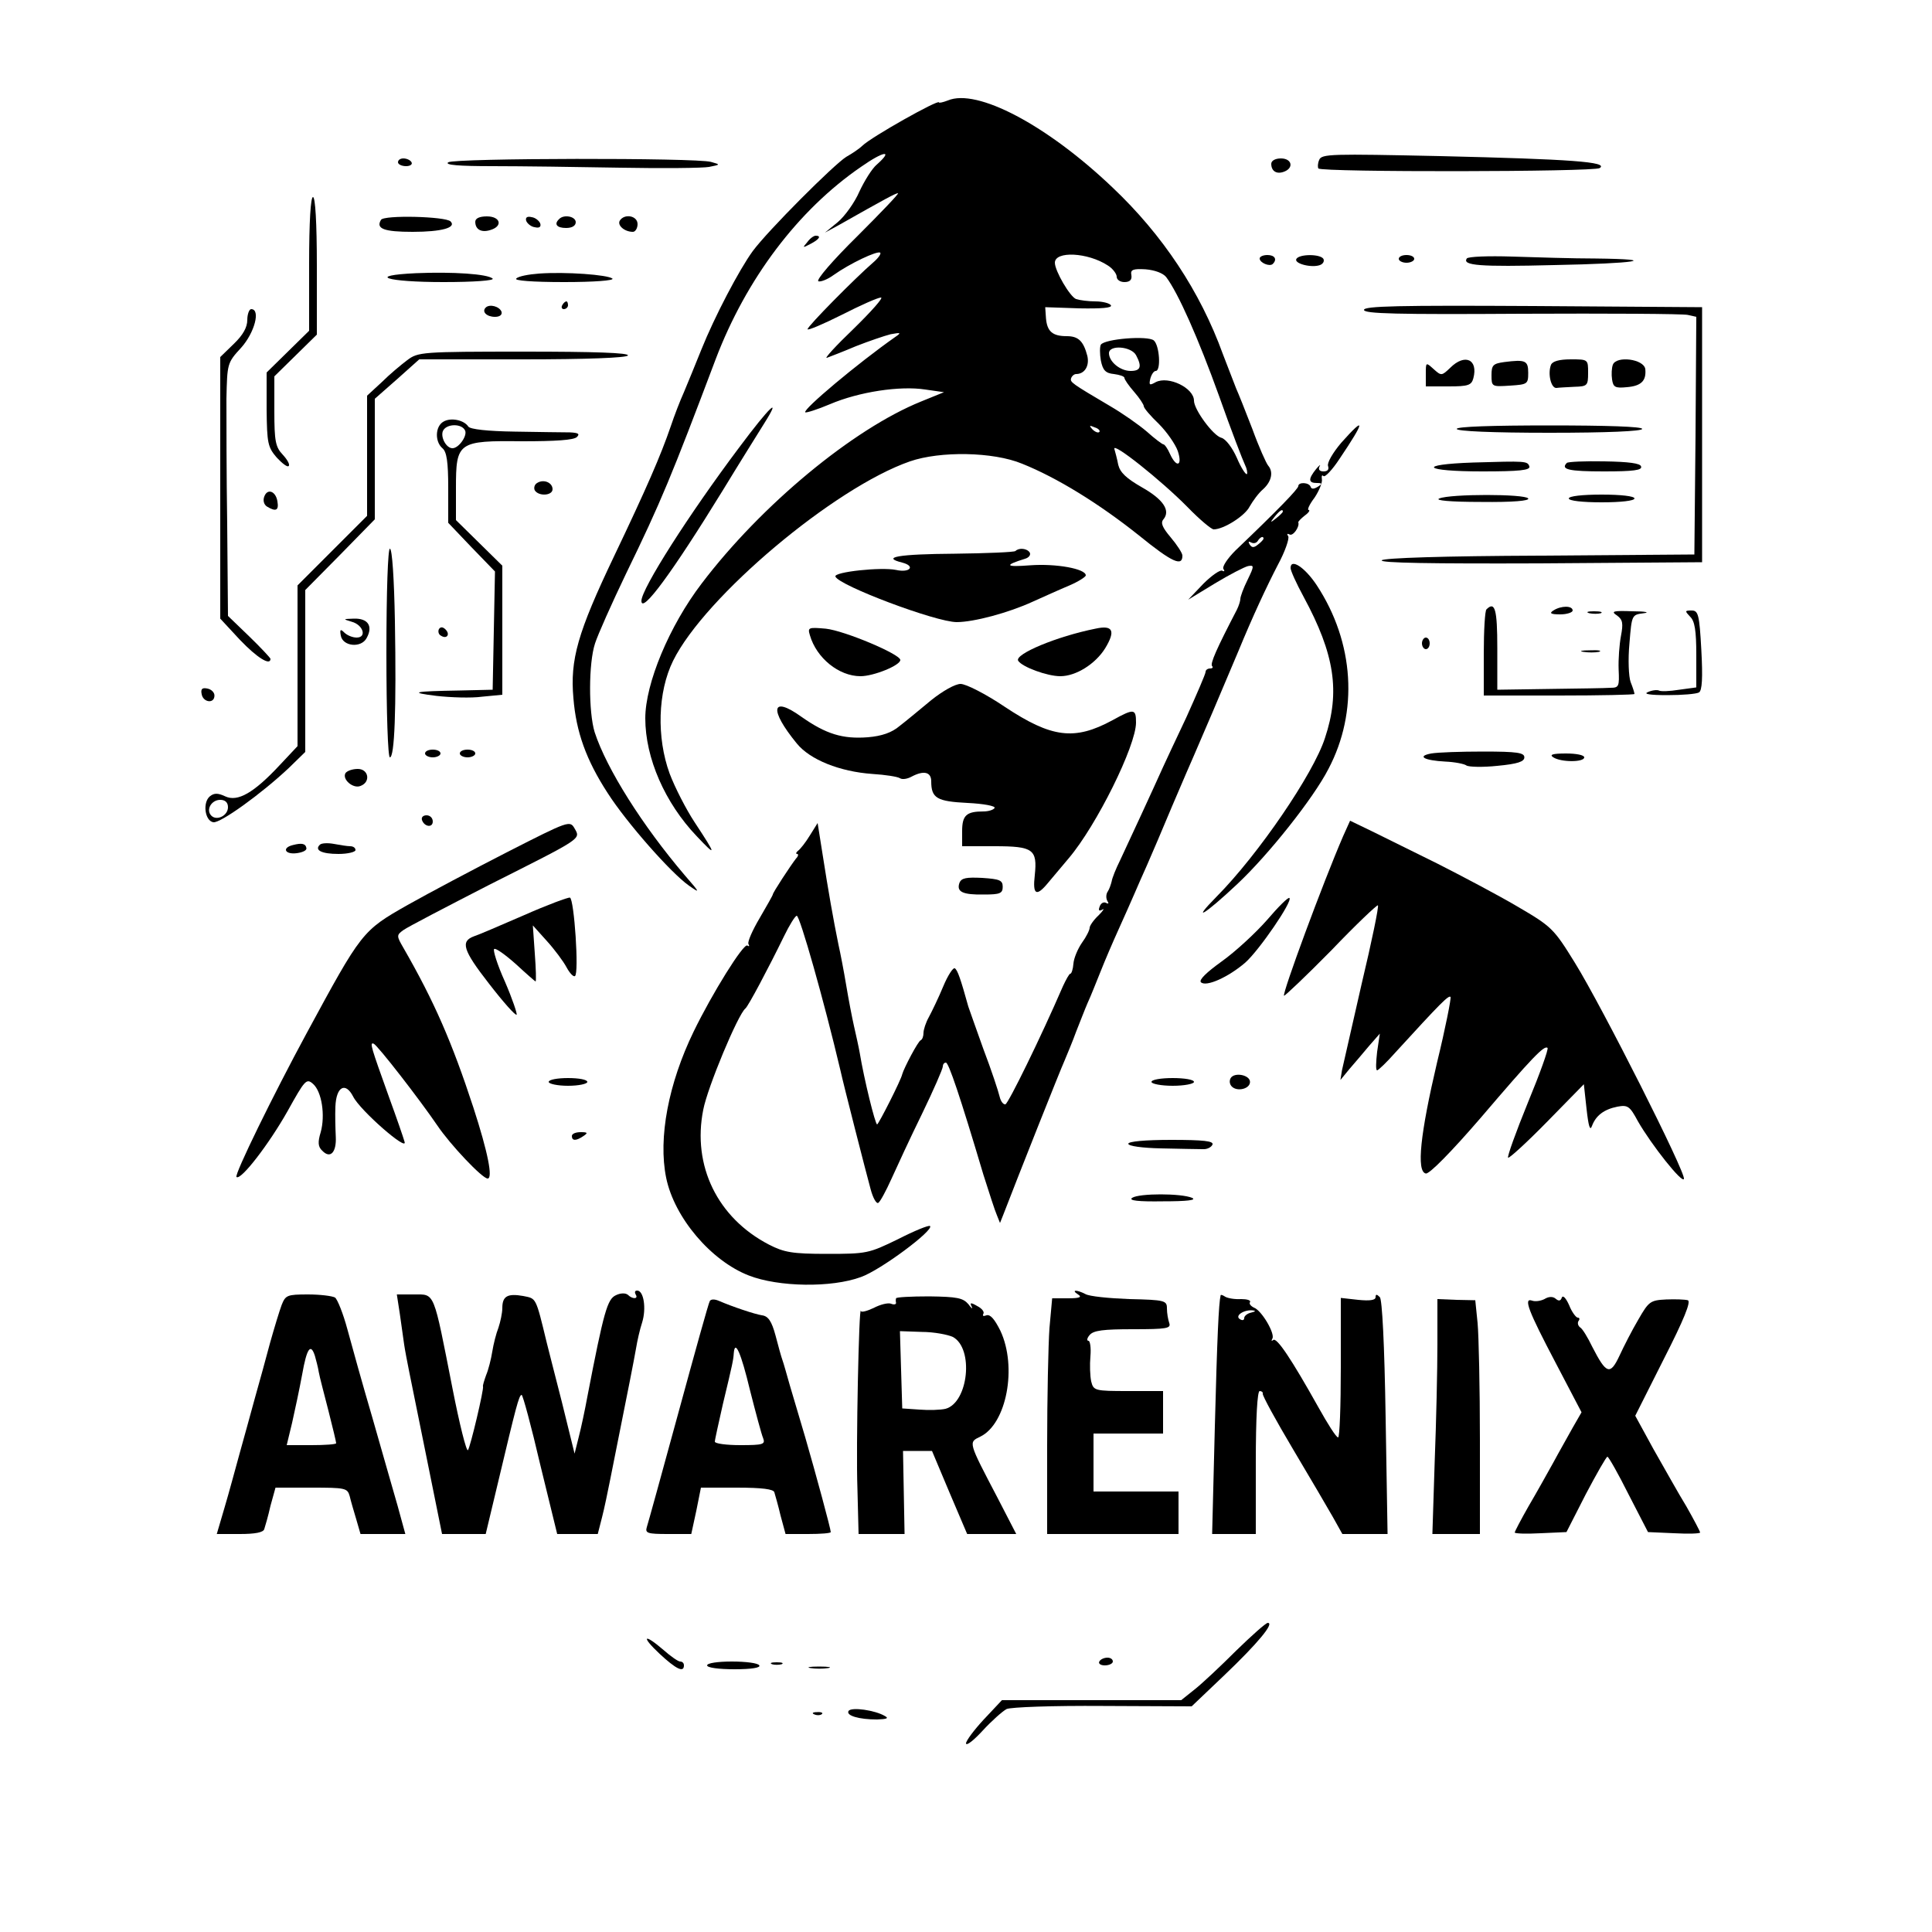 <?xml version="1.0" standalone="no"?>
<!DOCTYPE svg PUBLIC "-//W3C//DTD SVG 20010904//EN"
 "http://www.w3.org/TR/2001/REC-SVG-20010904/DTD/svg10.dtd">
<svg version="1.0" xmlns="http://www.w3.org/2000/svg"
 width="500pt" height="500pt" viewBox="0 0 500 500"
 preserveAspectRatio="xMidYMid meet">

<g transform="translate(0,500) scale(0.1,-0.1)"
fill="#000000" stroke="none">
<path d="M2453 4740 c-13 -5 -23 -7 -23 -5 0 9 -176 -90 -198 -112 -7 -7 -26
-20 -42 -29 -32 -20 -203 -191 -242 -244 -35 -48 -99 -170 -133 -255 -15 -38
-36 -88 -45 -110 -10 -22 -25 -61 -34 -88 -26 -76 -63 -161 -147 -337 -94
-197 -114 -267 -105 -367 7 -87 33 -160 89 -246 48 -75 163 -206 210 -239 30
-21 29 -19 -11 27 -109 128 -202 275 -233 370 -16 52 -16 179 1 230 7 22 43
103 80 180 91 187 118 253 232 555 79 208 213 386 376 498 60 42 85 45 41 6
-12 -10 -32 -42 -45 -70 -12 -28 -38 -64 -56 -79 l-33 -27 35 19 c122 69 148
83 154 83 4 0 -44 -50 -106 -112 -62 -61 -107 -113 -100 -116 6 -2 24 5 39 16
42 30 114 64 121 58 3 -3 -6 -15 -19 -26 -44 -38 -169 -164 -169 -172 0 -4 40
13 88 37 49 25 94 45 102 45 7 0 -25 -36 -71 -81 -46 -44 -77 -78 -69 -75 8 3
42 16 75 30 33 13 74 27 90 31 27 5 28 4 12 -7 -97 -68 -240 -188 -233 -195 2
-2 31 7 64 21 75 32 181 48 246 38 l49 -7 -59 -24 c-176 -71 -414 -268 -568
-471 -84 -110 -146 -259 -146 -349 0 -103 51 -219 133 -305 52 -55 52 -51 -6
37 -21 32 -50 88 -64 125 -34 93 -31 211 9 292 82 166 417 448 613 516 78 27
215 25 290 -6 90 -36 199 -103 303 -186 85 -69 113 -82 112 -51 -1 7 -14 27
-30 46 -22 26 -27 38 -19 47 19 23 -1 52 -56 83 -40 23 -56 38 -61 58 -3 16
-8 34 -10 41 -6 20 121 -81 189 -150 31 -32 62 -58 68 -58 26 0 81 35 93 59 8
14 23 35 35 45 22 20 27 45 13 61 -5 6 -24 48 -41 95 -18 47 -37 94 -42 105
-4 11 -20 51 -34 88 -59 163 -156 309 -286 432 -170 162 -351 257 -426 225z
m414 -427 c13 -8 23 -22 23 -29 0 -8 9 -14 20 -14 14 0 20 6 18 18 -3 14 4 17
37 15 24 -2 45 -10 53 -20 31 -41 83 -158 137 -308 31 -88 62 -168 67 -178 5
-10 7 -21 5 -24 -3 -2 -15 16 -26 42 -12 27 -29 49 -40 52 -21 5 -71 73 -71
96 0 33 -66 65 -99 48 -16 -9 -18 -8 -14 9 3 11 9 20 14 20 14 0 10 66 -5 79
-16 13 -127 4 -137 -11 -3 -5 -3 -24 0 -41 5 -25 12 -33 34 -35 15 -2 27 -6
27 -10 0 -4 11 -20 25 -36 14 -16 25 -33 25 -37 0 -5 17 -25 39 -46 21 -21 43
-53 49 -70 13 -39 -3 -45 -20 -8 -6 14 -14 25 -17 25 -3 0 -23 15 -43 33 -21
18 -64 48 -95 66 -100 59 -104 62 -101 72 2 6 8 11 13 11 22 0 35 21 29 47
-10 38 -23 51 -53 51 -37 0 -51 12 -54 46 l-2 29 88 -3 c57 -1 86 1 82 8 -3 5
-21 10 -40 10 -18 0 -41 3 -50 6 -16 6 -55 73 -55 94 0 31 85 27 137 -7z m73
-232 c16 -30 12 -41 -14 -41 -27 0 -56 24 -56 46 0 22 57 18 70 -5z m-95 -199
c-3 -3 -11 0 -18 7 -9 10 -8 11 6 5 10 -3 15 -9 12 -12z"/>
<path d="M3414 4586 c-4 -9 -4 -19 -2 -22 10 -10 713 -9 728 1 24 16 -74 23
-412 31 -283 6 -308 6 -314 -10z"/>
<path d="M1030 4580 c0 -5 9 -10 21 -10 11 0 17 5 14 10 -3 6 -13 10 -21 10
-8 0 -14 -4 -14 -10z"/>
<path d="M1160 4580 c-10 -7 27 -10 115 -10 72 0 220 -2 330 -4 110 -2 214 -1
230 2 30 6 30 6 5 13 -39 11 -663 10 -680 -1z"/>
<path d="M3290 4576 c0 -19 14 -28 34 -20 25 10 19 34 -9 34 -15 0 -25 -6 -25
-14z"/>
<path d="M800 4317 l0 -173 -55 -54 -55 -54 0 -96 c1 -87 3 -97 26 -124 14
-15 28 -26 31 -22 4 3 -3 16 -15 29 -19 20 -22 35 -22 113 l0 90 55 54 55 54
0 178 c0 112 -4 178 -10 178 -6 0 -10 -64 -10 -173z"/>
<path d="M986 4431 c-14 -23 8 -31 82 -31 75 0 114 11 98 27 -13 13 -173 17
-180 4z"/>
<path d="M1230 4426 c0 -20 16 -29 40 -21 32 10 25 35 -10 35 -19 0 -30 -5
-30 -14z"/>
<path d="M1362 4428 c3 -7 13 -15 22 -16 12 -3 17 1 14 10 -3 7 -13 15 -22 16
-12 3 -17 -1 -14 -10z"/>
<path d="M1447 4433 c-14 -13 -6 -23 18 -23 16 0 25 6 25 15 0 15 -31 21 -43
8z"/>
<path d="M1604 4429 c-7 -12 12 -29 34 -29 6 0 12 9 12 20 0 22 -34 28 -46 9z"/>
<path d="M2089 4373 c-13 -15 -12 -15 9 -4 23 12 28 21 13 21 -5 0 -15 -7 -22
-17z"/>
<path d="M3260 4331 c0 -11 26 -22 34 -14 12 12 5 23 -14 23 -11 0 -20 -4 -20
-9z"/>
<path d="M3355 4330 c-7 -12 39 -24 61 -16 8 3 12 10 9 16 -8 13 -62 13 -70 0z"/>
<path d="M3620 4330 c0 -5 9 -10 20 -10 11 0 20 5 20 10 0 6 -9 10 -20 10 -11
0 -20 -4 -20 -10z"/>
<path d="M3796 4331 c-12 -18 32 -22 226 -17 212 4 281 15 107 17 -57 0 -154
3 -216 5 -61 2 -114 0 -117 -5z"/>
<path d="M1077 4293 c-130 -6 -78 -23 71 -23 79 0 132 4 127 9 -13 12 -103 18
-198 14z"/>
<path d="M1395 4292 c-27 -2 -54 -7 -59 -13 -6 -5 40 -9 124 -9 77 0 130 4
125 9 -12 10 -121 18 -190 13z"/>
<path d="M1455 4210 c-3 -5 -1 -10 4 -10 6 0 11 5 11 10 0 6 -2 10 -4 10 -3 0
-8 -4 -11 -10z"/>
<path d="M1257 4204 c-11 -11 3 -24 24 -24 12 0 19 5 17 13 -5 14 -31 21 -41
11z"/>
<path d="M3530 4198 c0 -10 85 -12 407 -10 225 1 418 0 431 -3 l22 -5 -2 -308
-3 -307 -400 -3 c-249 -1 -403 -6 -409 -12 -7 -7 130 -9 409 -8 l420 3 0 330
0 330 -437 3 c-347 2 -438 0 -438 -10z"/>
<path d="M640 4172 c0 -19 -11 -39 -35 -62 l-35 -34 0 -339 0 -338 51 -55 c44
-46 79 -68 79 -49 0 2 -25 29 -55 58 l-55 53 -2 235 c-2 129 -2 276 -2 327 2
91 2 93 38 132 35 39 51 100 26 100 -5 0 -10 -13 -10 -28z"/>
<path d="M1054 4068 c-16 -12 -46 -37 -66 -57 l-38 -35 0 -156 0 -155 -90 -90
-90 -90 0 -208 0 -208 -46 -49 c-67 -72 -109 -96 -141 -81 -19 9 -29 9 -40 0
-19 -16 -13 -63 9 -67 18 -3 125 74 196 141 l42 41 0 209 0 210 90 91 90 92 0
156 0 156 58 51 57 51 267 0 c167 0 269 4 273 10 4 7 -88 10 -268 10 -266 0
-275 -1 -303 -22z m-464 -1157 c0 -22 -29 -36 -43 -22 -15 15 0 41 23 41 13 0
20 -7 20 -19z"/>
<path d="M3753 4048 c-22 -21 -23 -21 -43 -3 -20 18 -20 18 -20 -13 l0 -32 59
0 c51 0 59 3 64 21 13 49 -22 65 -60 27z"/>
<path d="M3893 4063 c-29 -4 -33 -8 -33 -34 0 -30 1 -30 48 -27 45 3 47 4 47
33 0 32 -7 35 -62 28z"/>
<path d="M4014 4056 c-9 -23 0 -61 14 -60 6 1 28 2 47 3 33 1 35 3 35 36 0 35
0 35 -45 35 -30 0 -47 -5 -51 -14z"/>
<path d="M4174 4056 c-3 -8 -4 -25 -2 -38 3 -20 8 -23 38 -20 38 3 51 17 48
47 -4 26 -75 35 -84 11z"/>
<path d="M1913 3842 c-130 -173 -253 -366 -253 -397 0 -35 79 72 210 285 45
74 94 152 107 173 48 76 15 45 -64 -61z"/>
<path d="M1148 3909 c-22 -12 -23 -52 -3 -69 11 -9 15 -35 15 -103 l0 -90 60
-63 61 -63 -3 -153 -3 -153 -85 -2 c-122 -2 -133 -5 -60 -14 36 -4 89 -6 118
-2 l52 5 0 167 0 167 -60 59 -60 59 0 83 c0 119 5 123 172 121 85 0 133 3 141
11 8 8 4 11 -18 12 -17 0 -81 1 -143 2 -70 1 -115 6 -120 13 -11 17 -45 24
-64 13z m56 -24 c5 -14 -17 -45 -33 -45 -16 0 -31 28 -25 44 8 20 50 21 58 1z"/>
<path d="M3471 3854 c-22 -26 -37 -52 -34 -60 3 -9 -1 -14 -12 -14 -10 0 -14
5 -10 13 4 6 -1 3 -9 -7 -21 -26 -20 -36 2 -36 14 0 15 -2 2 -10 -10 -6 -16
-6 -18 0 -4 12 -32 13 -32 2 0 -7 -52 -61 -163 -167 -20 -20 -34 -41 -31 -47
4 -6 3 -8 -3 -5 -5 3 -27 -12 -49 -34 l-39 -41 69 42 c38 23 77 43 86 45 16 3
16 0 -1 -35 -11 -22 -19 -44 -19 -50 0 -5 -4 -18 -9 -28 -52 -100 -70 -140
-64 -146 3 -3 1 -6 -5 -6 -7 0 -12 -4 -12 -9 0 -5 -23 -58 -50 -118 -28 -59
-55 -117 -60 -128 -21 -47 -93 -203 -111 -241 -11 -22 -21 -47 -22 -55 -2 -8
-6 -20 -10 -26 -5 -7 -5 -18 -1 -25 4 -6 3 -8 -3 -5 -6 4 -14 0 -17 -9 -4 -10
-2 -13 7 -8 6 4 2 -3 -10 -15 -13 -12 -23 -27 -23 -32 0 -6 -9 -24 -20 -39
-11 -16 -21 -40 -22 -54 -1 -14 -5 -26 -8 -26 -3 0 -11 -15 -19 -32 -58 -134
-141 -303 -149 -306 -5 -1 -12 7 -15 20 -3 13 -21 68 -42 123 -20 55 -37 105
-39 110 -20 72 -28 95 -35 99 -4 3 -18 -18 -30 -47 -12 -29 -29 -64 -37 -79
-8 -14 -14 -33 -14 -41 0 -9 -3 -17 -7 -19 -7 -2 -44 -73 -48 -88 -3 -15 -61
-129 -65 -130 -5 0 -34 118 -45 185 -3 17 -10 48 -15 70 -5 22 -14 69 -20 105
-6 36 -15 83 -20 105 -13 63 -27 143 -41 233 l-13 82 -20 -32 c-11 -18 -25
-36 -31 -40 -5 -4 -6 -8 -2 -8 4 0 3 -6 -3 -12 -14 -18 -60 -88 -60 -93 0 -2
-16 -30 -34 -61 -19 -32 -32 -62 -29 -67 3 -6 2 -7 -3 -4 -10 6 -91 -124 -139
-223 -65 -134 -92 -275 -71 -378 21 -103 116 -215 214 -253 77 -30 214 -32
290 -4 51 18 189 121 179 132 -3 3 -40 -12 -83 -34 -76 -37 -81 -38 -184 -38
-90 0 -111 4 -150 24 -133 69 -199 204 -170 349 11 58 90 247 109 262 7 5 60
105 100 187 14 29 29 53 33 53 8 0 70 -218 113 -400 7 -33 67 -267 78 -307 6
-23 15 -39 20 -36 5 3 20 31 34 62 14 31 49 107 79 168 30 62 54 117 54 123 0
5 3 10 8 10 7 0 36 -85 97 -290 15 -47 30 -94 35 -105 l8 -20 8 20 c38 99 148
376 159 400 7 17 21 50 30 75 10 25 23 59 30 75 8 17 22 53 33 80 11 28 32 77
47 110 15 33 33 74 40 90 7 17 22 50 33 75 11 25 41 95 66 155 26 61 51 119
56 130 12 27 79 184 115 270 37 90 73 167 102 223 19 35 30 68 27 74 -4 6 -3
8 3 5 9 -6 27 20 23 31 -1 2 7 10 17 18 10 7 14 14 10 14 -5 0 2 15 15 32 12
18 21 40 19 48 -1 8 0 12 4 8 4 -4 23 16 42 45 66 98 68 113 4 41z m-151 -178
c0 -2 -8 -10 -17 -17 -16 -13 -17 -12 -4 4 13 16 21 21 21 13z m-50 -70 c0 -2
-6 -9 -14 -15 -11 -9 -16 -9 -22 0 -4 7 -3 9 4 5 6 -3 13 -2 17 4 6 10 15 14
15 6z"/>
<path d="M3770 3890 c0 -6 92 -10 240 -10 149 0 240 4 240 10 0 6 -91 9 -240
9 -148 0 -240 -3 -240 -9z"/>
<path d="M3813 3803 c-148 -5 -130 -23 23 -23 96 0 125 3 122 13 -5 14 -9 14
-145 10z"/>
<path d="M4055 3802 c-17 -17 5 -22 96 -22 76 0 100 3 96 13 -2 8 -32 12 -95
13 -50 1 -94 -1 -97 -4z"/>
<path d="M1390 3750 c-7 -4 -9 -13 -6 -19 10 -16 46 -14 46 3 0 17 -23 27 -40
16z"/>
<path d="M684 3715 c-4 -10 -1 -21 7 -26 23 -14 31 -10 27 13 -4 27 -26 35
-34 13z"/>
<path d="M3725 3710 c-13 -5 27 -9 108 -9 83 -1 126 3 122 9 -8 12 -202 12
-230 0z"/>
<path d="M4060 3710 c0 -6 35 -10 85 -10 50 0 85 4 85 10 0 6 -35 10 -85 10
-50 0 -85 -4 -85 -10z"/>
<path d="M1000 3310 c0 -158 4 -270 9 -270 12 0 17 121 13 353 -2 108 -7 187
-13 187 -5 0 -9 -108 -9 -270z"/>
<path d="M2628 3574 c-3 -3 -74 -6 -158 -7 -144 -1 -191 -9 -135 -23 35 -9 20
-27 -16 -19 -38 8 -161 -5 -157 -17 8 -23 260 -118 314 -118 44 0 134 24 197
53 29 13 71 32 95 42 23 10 42 22 42 26 0 17 -77 31 -144 26 -65 -5 -68 0 -13
17 10 3 15 10 12 16 -7 11 -28 13 -37 4z"/>
<path d="M3340 3530 c0 -7 15 -40 34 -75 80 -148 95 -245 55 -365 -30 -93
-173 -302 -280 -410 -69 -70 -31 -47 53 32 81 76 197 222 236 298 78 148 67
327 -30 475 -31 47 -68 71 -68 45z"/>
<path d="M3847 3423 c-4 -3 -7 -55 -7 -115 l0 -108 195 0 c107 0 195 2 195 4
0 3 -4 16 -10 31 -5 14 -7 58 -3 100 6 74 6 74 37 78 17 2 4 5 -28 5 -52 2
-58 0 -41 -11 15 -11 16 -21 10 -53 -4 -21 -7 -60 -6 -86 2 -44 1 -48 -21 -48
-13 -1 -84 -2 -158 -3 l-135 -2 0 108 c0 100 -6 122 -28 100z"/>
<path d="M4020 3420 c-11 -7 -7 -10 18 -10 17 0 32 5 32 10 0 13 -30 13 -50 0z"/>
<path d="M4113 3413 c9 -2 23 -2 30 0 6 3 -1 5 -18 5 -16 0 -22 -2 -12 -5z"/>
<path d="M4374 3404 c12 -11 16 -36 16 -99 l0 -84 -44 -6 c-25 -4 -48 -5 -53
-2 -4 2 -17 1 -28 -4 -13 -5 4 -8 50 -8 39 0 75 3 82 7 8 5 10 37 6 110 -5 92
-8 102 -25 102 -18 0 -18 -1 -4 -16z"/>
<path d="M910 3391 c30 -8 40 -41 13 -41 -11 0 -25 6 -32 13 -10 10 -12 8 -9
-8 5 -28 53 -33 67 -6 17 31 3 51 -33 50 -29 -1 -29 -1 -6 -8z"/>
<path d="M1136 3372 c-3 -6 -1 -14 5 -17 15 -10 25 3 12 16 -7 7 -13 7 -17 1z"/>
<path d="M2096 3356 c17 -59 75 -106 131 -106 34 0 103 28 103 42 0 15 -145
76 -193 81 -45 4 -47 3 -41 -17z"/>
<path d="M2835 3373 c-100 -20 -210 -66 -200 -83 10 -16 75 -40 109 -40 41 0
91 32 116 72 28 46 20 61 -25 51z"/>
<path d="M3680 3335 c0 -8 5 -15 10 -15 6 0 10 7 10 15 0 8 -4 15 -10 15 -5 0
-10 -7 -10 -15z"/>
<path d="M4098 3313 c12 -2 30 -2 40 0 9 3 -1 5 -23 4 -22 0 -30 -2 -17 -4z"/>
<path d="M2410 3188 c-29 -24 -65 -54 -82 -67 -20 -17 -46 -26 -82 -29 -65 -5
-108 8 -172 53 -78 56 -84 19 -12 -69 34 -42 111 -73 196 -79 33 -2 65 -7 71
-11 6 -4 19 -2 30 4 32 17 51 12 51 -12 0 -44 15 -52 94 -56 42 -2 73 -8 70
-13 -3 -5 -16 -9 -29 -9 -44 0 -55 -10 -55 -51 l0 -39 84 0 c100 0 111 -8 104
-75 -6 -51 4 -57 35 -19 12 14 36 43 53 63 72 85 174 291 174 351 0 36 -5 37
-61 6 -98 -53 -157 -46 -279 35 -49 33 -100 59 -114 59 -14 0 -46 -18 -76 -42z"/>
<path d="M522 3203 c4 -21 33 -25 33 -3 0 8 -8 16 -18 18 -14 3 -18 -1 -15
-15z"/>
<path d="M1100 3050 c0 -5 9 -10 20 -10 11 0 20 5 20 10 0 6 -9 10 -20 10 -11
0 -20 -4 -20 -10z"/>
<path d="M1190 3050 c0 -5 9 -10 20 -10 11 0 20 5 20 10 0 6 -9 10 -20 10 -11
0 -20 -4 -20 -10z"/>
<path d="M3704 3050 c-38 -7 -19 -18 37 -21 24 -1 49 -6 54 -10 6 -4 42 -5 80
-1 53 5 70 11 70 22 0 12 -18 15 -106 15 -58 0 -118 -2 -135 -5z"/>
<path d="M4020 3040 c20 -13 80 -13 80 0 0 6 -21 10 -47 10 -35 0 -44 -3 -33
-10z"/>
<path d="M894 2999 c-9 -16 20 -41 39 -33 27 10 21 44 -7 44 -14 0 -28 -5 -32
-11z"/>
<path d="M1092 2878 c6 -18 28 -21 28 -4 0 9 -7 16 -16 16 -9 0 -14 -5 -12
-12z"/>
<path d="M1315 2796 c-88 -45 -205 -107 -260 -138 -118 -67 -119 -69 -262
-333 -85 -157 -187 -365 -181 -371 11 -10 84 85 132 170 45 81 49 86 66 71 23
-20 32 -82 20 -125 -8 -26 -7 -38 4 -48 21 -22 37 -4 35 36 -1 21 -2 56 -1 78
2 52 26 65 46 26 18 -36 142 -144 133 -117 -3 11 -21 63 -40 115 -47 131 -51
143 -40 139 10 -4 118 -143 165 -212 33 -49 116 -137 130 -137 14 0 1 67 -37
184 -55 168 -101 274 -181 413 -18 31 -18 33 0 46 11 8 111 60 222 117 242
122 237 118 221 146 -12 21 -15 20 -172 -60z"/>
<path d="M3476 2836 c-52 -120 -158 -407 -153 -413 2 -1 57 51 122 117 64 67
119 119 121 117 3 -2 -16 -94 -42 -203 -25 -109 -48 -210 -51 -224 l-4 -25 23
28 c13 15 36 42 51 60 l28 32 -7 -47 c-3 -27 -4 -48 0 -48 3 0 25 21 48 47
116 127 137 148 142 143 2 -3 -13 -80 -35 -170 -43 -183 -54 -282 -29 -287 9
-2 66 56 142 144 133 156 165 189 173 181 3 -3 -20 -67 -51 -142 -31 -76 -54
-140 -51 -142 2 -3 48 39 100 92 l96 98 7 -64 c5 -45 9 -58 14 -44 10 27 31
43 66 50 27 5 32 1 53 -38 35 -61 115 -162 119 -149 5 16 -212 446 -282 559
-55 89 -60 94 -149 146 -51 30 -144 79 -207 111 -63 31 -140 69 -170 84 l-56
27 -18 -40z"/>
<path d="M758 2813 c-29 -7 -21 -25 10 -21 15 2 26 7 25 13 -2 12 -12 14 -35
8z"/>
<path d="M828 2814 c-15 -14 4 -24 48 -24 24 0 44 5 44 10 0 6 -6 10 -14 10
-7 0 -26 3 -42 6 -16 3 -32 2 -36 -2z"/>
<path d="M2483 2715 c-8 -23 8 -31 64 -30 41 0 48 3 48 20 0 17 -8 20 -53 23
-41 2 -54 0 -59 -13z"/>
<path d="M1355 2631 c-60 -26 -118 -51 -128 -54 -36 -13 -29 -36 38 -122 37
-48 69 -84 72 -81 2 2 -11 41 -30 85 -20 44 -32 83 -28 85 4 3 29 -15 56 -39
27 -25 50 -45 51 -45 2 0 1 33 -2 73 l-5 72 36 -40 c20 -22 43 -53 51 -68 8
-15 18 -26 22 -23 11 6 -2 199 -13 203 -5 1 -59 -19 -120 -46z"/>
<path d="M3279 2619 c-30 -34 -82 -82 -117 -107 -39 -28 -60 -48 -54 -54 13
-13 71 13 115 51 36 32 123 159 114 167 -3 3 -29 -23 -58 -57z"/>
<path d="M3185 2210 c-4 -7 -3 -16 3 -22 14 -14 47 -6 47 12 0 18 -40 26 -50
10z"/>
<path d="M1420 2200 c0 -5 23 -10 50 -10 28 0 50 5 50 10 0 6 -22 10 -50 10
-27 0 -50 -4 -50 -10z"/>
<path d="M2980 2200 c0 -5 25 -10 55 -10 30 0 55 5 55 10 0 6 -25 10 -55 10
-30 0 -55 -4 -55 -10z"/>
<path d="M1480 2060 c0 -13 11 -13 30 0 12 8 11 10 -7 10 -13 0 -23 -4 -23
-10z"/>
<path d="M2920 2040 c0 -6 36 -11 85 -12 47 -1 95 -2 107 -2 12 -1 23 5 26 12
3 9 -23 12 -107 12 -67 0 -111 -4 -111 -10z"/>
<path d="M2930 1900 c-10 -7 15 -10 80 -9 62 0 88 3 75 9 -28 12 -137 12 -155
0z"/>
<path d="M1594 1648 c-22 -10 -31 -40 -74 -263 -6 -33 -16 -80 -22 -103 l-11
-44 -33 134 c-19 73 -36 142 -39 153 -29 120 -27 114 -61 121 -40 7 -54 0 -54
-31 0 -13 -5 -36 -10 -51 -6 -15 -13 -43 -16 -62 -3 -19 -10 -47 -16 -61 -5
-14 -9 -27 -8 -29 3 -6 -33 -158 -39 -165 -4 -4 -22 68 -40 160 -50 254 -45
243 -99 243 l-45 0 8 -52 c4 -29 9 -64 11 -78 2 -14 8 -45 13 -70 5 -25 26
-129 47 -232 l38 -188 57 0 56 0 33 138 c45 189 53 222 60 222 3 0 25 -81 48
-180 l44 -180 53 0 52 0 11 43 c6 23 15 67 21 97 55 275 59 296 67 340 3 19
10 50 16 68 11 36 4 82 -13 82 -6 0 -7 -4 -4 -10 8 -12 -8 -13 -20 -1 -6 5
-19 5 -31 -1z"/>
<path d="M2790 1650 c11 -7 4 -10 -26 -10 l-41 0 -7 -77 c-3 -42 -6 -179 -6
-305 l0 -228 170 0 170 0 0 55 0 55 -110 0 -110 0 0 75 0 75 90 0 90 0 0 55 0
55 -90 0 c-87 0 -90 1 -96 25 -3 14 -4 43 -2 65 2 22 -1 40 -5 40 -5 0 -4 7 3
15 10 12 36 15 112 15 87 0 99 2 94 16 -3 9 -6 25 -6 38 0 20 -5 22 -97 24
-53 2 -104 7 -114 13 -23 12 -38 11 -19 -1z"/>
<path d="M729 1623 c-6 -16 -19 -59 -30 -98 -10 -38 -28 -103 -39 -142 -11
-40 -29 -106 -40 -145 -11 -40 -28 -103 -39 -140 l-20 -68 60 0 c39 0 61 4 63
13 2 6 10 33 16 60 l13 47 93 0 c88 0 93 -1 99 -22 3 -13 11 -40 17 -60 l11
-38 58 0 58 0 -20 73 c-11 39 -41 142 -65 227 -25 85 -54 189 -65 230 -11 41
-26 78 -32 82 -7 4 -38 8 -70 8 -54 0 -58 -2 -68 -27z m86 -132 c3 -11 8 -29
10 -42 2 -12 14 -57 25 -100 11 -43 20 -81 20 -84 0 -3 -29 -5 -64 -5 l-64 0
14 58 c7 31 19 87 26 125 12 68 22 82 33 48z"/>
<path d="M2319 1640 c-1 -3 -1 -8 0 -12 0 -4 -6 -5 -13 -2 -8 3 -28 -2 -45
-11 -17 -8 -32 -12 -33 -8 -5 20 -13 -354 -9 -459 l3 -118 60 0 59 0 -2 108
-2 107 38 0 37 0 45 -107 46 -108 64 0 63 0 -48 93 c-77 147 -76 144 -45 159
68 33 96 180 52 274 -15 30 -26 43 -36 40 -8 -3 -11 -2 -8 4 3 5 -4 14 -16 20
-17 10 -20 9 -14 -2 3 -7 -1 -4 -9 7 -14 16 -29 19 -101 20 -47 0 -86 -2 -86
-5z m147 -100 c55 -30 40 -170 -19 -186 -13 -3 -43 -4 -68 -2 l-44 3 -3 100
-3 100 57 -2 c31 0 67 -7 80 -13z"/>
<path d="M3159 1648 c-5 -21 -9 -108 -15 -340 l-7 -278 57 0 56 0 0 185 c0
117 4 185 10 185 5 0 9 -3 8 -7 -1 -5 34 -69 78 -143 44 -74 91 -154 104 -177
l24 -43 58 0 59 0 -5 301 c-3 191 -9 306 -15 312 -8 8 -11 8 -11 0 0 -8 -15
-10 -45 -7 l-45 5 0 -180 c0 -100 -3 -181 -7 -181 -5 0 -27 35 -51 78 -70 125
-108 182 -117 174 -5 -4 -5 -2 -2 4 7 13 -28 73 -48 80 -8 4 -13 10 -10 14 3
5 -8 8 -23 8 -16 -1 -34 2 -41 6 -6 4 -11 6 -12 4z m79 -45 c-10 -2 -18 -9
-18 -14 0 -6 -5 -7 -11 -3 -14 8 8 24 31 23 11 -1 10 -3 -2 -6z"/>
<path d="M3997 1638 c-10 -5 -24 -7 -32 -4 -23 8 -10 -26 61 -161 l67 -128
-23 -40 c-12 -22 -35 -62 -50 -90 -15 -27 -44 -79 -64 -113 -20 -35 -36 -66
-36 -68 0 -3 30 -4 67 -2 l67 3 50 98 c28 53 53 97 56 97 3 0 28 -44 55 -98
l50 -97 68 -3 c37 -2 67 -1 67 2 0 2 -16 33 -36 68 -21 34 -58 101 -85 148
l-47 86 74 147 c52 102 71 149 62 152 -7 2 -32 3 -56 2 -41 -2 -45 -5 -72 -52
-16 -27 -38 -70 -49 -94 -24 -51 -34 -47 -70 23 -12 25 -26 48 -32 51 -5 4 -7
11 -4 16 4 5 3 9 -2 9 -4 0 -15 14 -22 32 -8 18 -16 27 -19 20 -3 -9 -8 -10
-16 -3 -7 6 -18 6 -29 -1z"/>
<path d="M1837 1633 c-3 -4 -39 -134 -81 -288 -42 -154 -79 -288 -82 -297 -5
-16 2 -18 55 -18 l60 0 13 60 12 60 93 0 c66 0 95 -4 97 -12 2 -7 10 -34 16
-60 l13 -48 58 0 c33 0 59 2 59 5 0 8 -39 152 -66 245 -14 47 -32 108 -40 135
-8 28 -16 57 -19 65 -3 8 -11 37 -18 64 -10 37 -19 50 -35 52 -19 3 -76 22
-113 38 -10 4 -19 4 -22 -1z m104 -231 c15 -59 30 -115 34 -124 6 -16 0 -18
-59 -18 -36 0 -66 4 -66 9 0 5 10 49 21 98 25 104 27 114 28 131 3 37 19 0 42
-96z"/>
<path d="M3720 1521 c0 -64 -3 -200 -7 -303 l-6 -188 61 0 62 0 0 244 c0 133
-3 270 -6 302 l-6 59 -49 1 -49 2 0 -117z"/>
<path d="M3199 728 c-40 -40 -88 -85 -107 -100 l-35 -28 -232 0 -232 0 -47
-50 c-25 -27 -46 -55 -46 -62 1 -7 20 8 43 33 23 25 51 50 62 56 11 5 119 9
250 8 l229 -1 84 80 c87 83 131 136 113 136 -5 0 -42 -33 -82 -72z"/>
<path d="M1707 720 c42 -39 63 -50 63 -30 0 6 -4 10 -10 10 -5 0 -25 14 -43
30 -51 44 -59 36 -10 -10z"/>
<path d="M2845 700 c-3 -5 3 -10 14 -10 12 0 21 5 21 10 0 6 -6 10 -14 10 -8
0 -18 -4 -21 -10z"/>
<path d="M1830 690 c0 -6 30 -10 71 -10 44 0 68 4 64 10 -3 6 -35 10 -71 10
-36 0 -64 -4 -64 -10z"/>
<path d="M1998 693 c6 -2 18 -2 25 0 6 3 1 5 -13 5 -14 0 -19 -2 -12 -5z"/>
<path d="M2098 683 c12 -2 32 -2 45 0 12 2 2 4 -23 4 -25 0 -35 -2 -22 -4z"/>
<path d="M2196 572 c-7 -12 27 -22 74 -22 25 1 31 3 20 9 -25 15 -87 24 -94
13z"/>
<path d="M2108 563 c7 -3 16 -2 19 1 4 3 -2 6 -13 5 -11 0 -14 -3 -6 -6z"/>
</g>
</svg>
